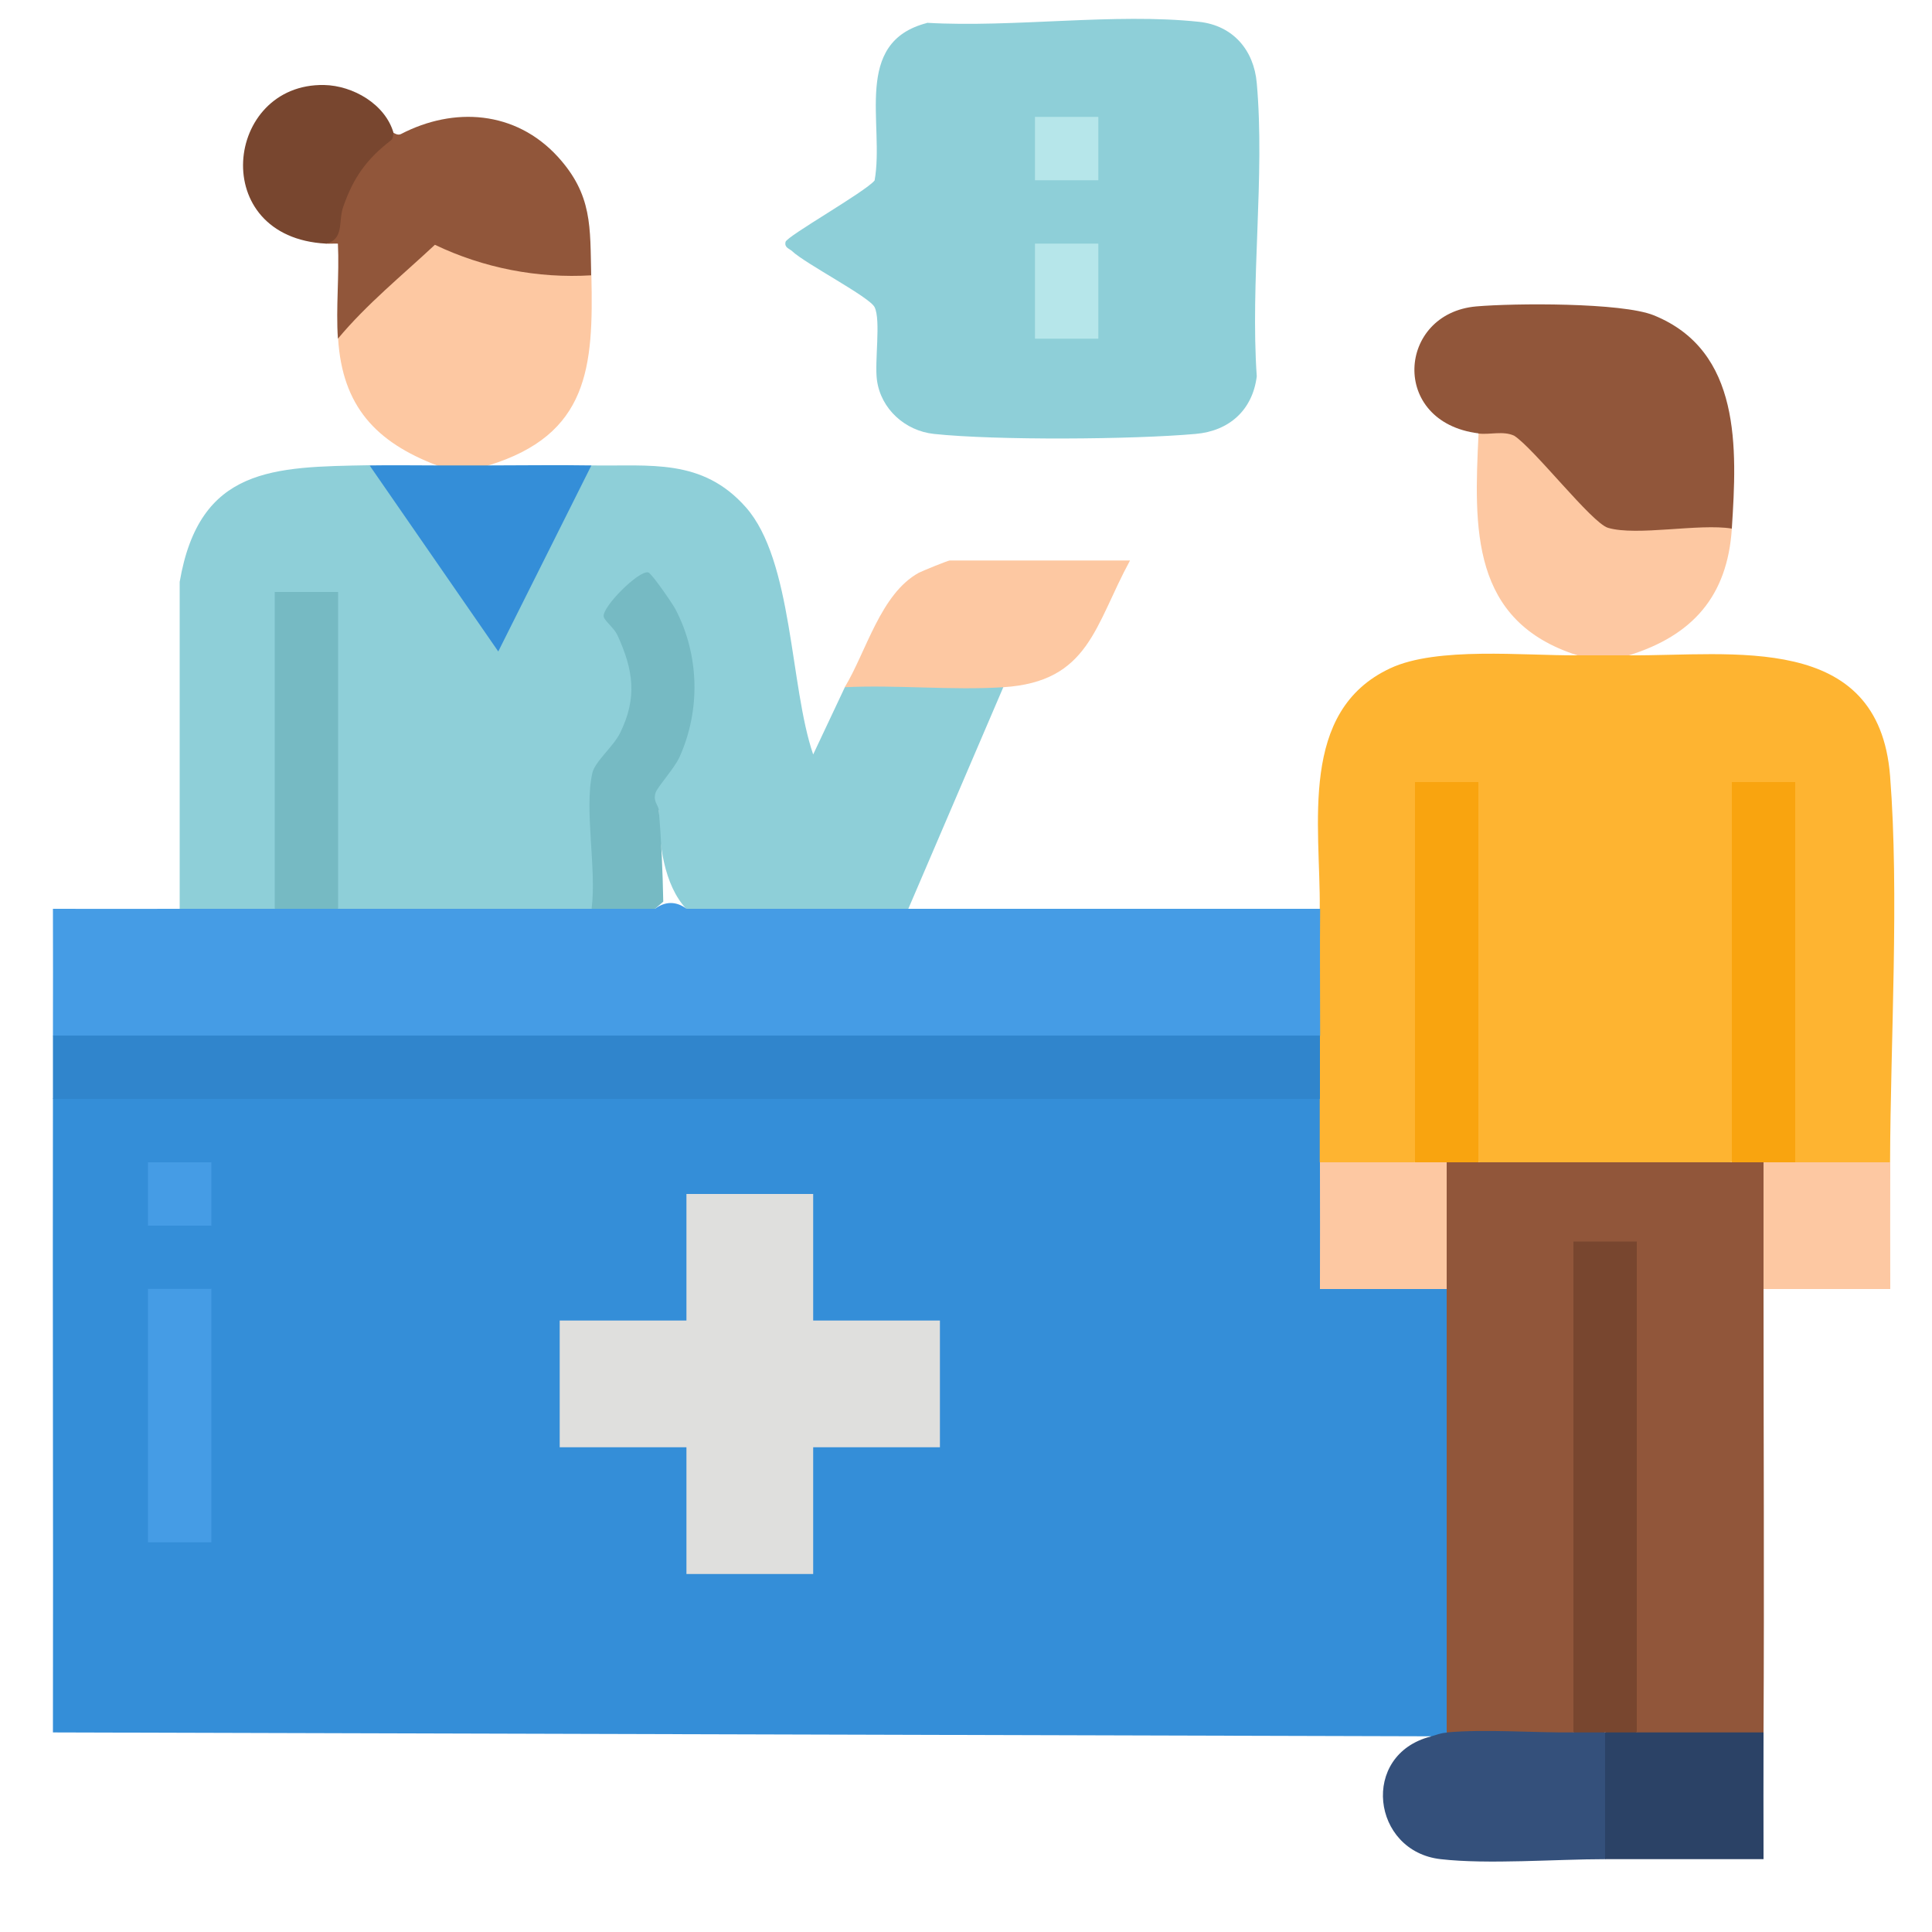 <?xml version="1.0" encoding="UTF-8"?>
<svg id="Layer_4" data-name="Layer 4" xmlns="http://www.w3.org/2000/svg" viewBox="0 0 100 100">
  <defs>
    <style>
      .cls-1 {
        fill: #34507b;
      }

      .cls-2 {
        fill: #2b4266;
      }

      .cls-3 {
        fill: #91563a;
      }

      .cls-4 {
        fill: #3085cc;
      }

      .cls-5 {
        fill: #b6e6ea;
      }

      .cls-6 {
        fill: #459ce5;
      }

      .cls-7 {
        fill: #feb431;
      }

      .cls-8 {
        fill: #dfdfdd;
      }

      .cls-9 {
        fill: #76bac3;
      }

      .cls-10 {
        fill: #78462f;
      }

      .cls-11 {
        fill: #8ecfd8;
      }

      .cls-12 {
        fill: #f9a40f;
      }

      .cls-13 {
        fill: #348ed8;
      }

      .cls-14 {
        fill: #fdc8a2;
      }
    </style>
  </defs>
  <path class="cls-13" d="M68.32,56.88c.51,1.1.51,2.17,0,3.28.4,2.02.55,4.07.43,6.15h5.83s.3.41.3.41c.4,7.65.4,15.31,0,22.95-.02.57-.51.68-.82.2l-71.32-.2c.02-10.93-.02-21.87,0-32.79l.19-.41h65.13l.25.41Z"/>
  <path class="cls-7" d="M81.64,33.92c.88-.41,1.78-.41,2.66,0,5.36.04,12.94-1.25,13.53,6.24.48,6.14.02,13.7,0,19.99l-.24.41h-4.38l-.3-.41-.41-.14v-19.28l.41-.25c-.34.67-2.88.64-3.28,0l.41.14v19.28l-.41.25c-4.37.4-8.75.4-13.12,0l-.41-.14v-19.28l.41-.25c-.34.67-2.88.64-3.28,0l.41.14v19.28l-.41.25-.24.41h-4.38l-.3-.41c0-1.09,0-2.19,0-3.28-.4-1.09-.4-2.19,0-3.28-.6-2.14-.61-4.42,0-6.56.04-4.32-1.11-10.22,3.65-12.44,2.41-1.13,6.91-.65,9.68-.67Z"/>
  <path class="cls-11" d="M19.13,24.09l.69.28,5.9,8.53c1.46-2.88,2.91-5.77,4.37-8.65l.52-.16c3.04.05,5.73-.39,7.99,2.16,2.45,2.76,2.28,9.29,3.49,12.8l1.64-3.48c.13-.11.27-.21.42-.29.64-.33,5.73-.16,6.92-.08.32.02.6.2.86.37l-4.92,11.48c-3.82.4-7.66.4-11.48,0-1.17-1.24-1.43-3.41-1.43-5.12-.73.07-.73-.71-.44-1.25,2.29-2.68,2.33-5.81.94-8.95-1.05-2.38-1.64-1.7-2.92.14,2.29,2.7,1.53,5.81-.63,8.26-.02,2.3-.07,4.55-.14,6.76l-.29.15c-4.37.51-8.75.5-13.12,0l-.41-.19v-15.96l.41-.25c-.34.67-2.88.64-3.28,0l.41.19v15.96l-.41.25c-1.65.51-3.27.5-4.92,0v-16.92c1.02-5.96,4.86-5.95,9.84-6.04Z"/>
  <path class="cls-6" d="M9.3,47.04c1.64,0,3.28,0,4.92,0,1.09-.4,2.19-.4,3.28,0,4.37,0,8.75,0,13.12,0,1.09-.4,2.19-.4,3.28,0,.54-.4,1.1-.4,1.64,0,3.82,0,7.65,0,11.48,0h21.31c-.02,2.18,0,4.38,0,6.56l-.19.41H2.99l-.25-.41c.01-2.18,0-4.38,0-6.56,2.18,0,4.38.01,6.56,0Z"/>
  <path class="cls-3" d="M76.52,60.16h13.12c.08-.63,1.5-.6,1.64,0,.16.02.4.07.41.18.06.73.12,5.72,0,6.08l-.41.3c0,7.65.04,15.31,0,22.95-.02.16-.07.4-.18.41-.73.06-5.72.12-6.08,0l-.3-.41-.41-.14v-25.02l.41-.25-.23.41c-.68.12-2.75.18-3.05-.41l.41.14v25.02l-.41.25-.61.41-5.34-.04-.61-.37v-22.95c-.16-.02-.4-.07-.41-.18-.07-.85-.16-5.53,0-6.08l.41-.3c.08-.63,1.5-.6,1.64,0Z"/>
  <path class="cls-11" d="M47.98,1.18c4.47.26,9.71-.52,14.09-.05,1.74.19,2.83,1.45,2.98,3.17.43,4.83-.34,10.28,0,15.18-.22,1.75-1.43,2.83-3.17,2.98-3.26.29-10.33.34-13.54,0-1.49-.16-2.75-1.29-2.95-2.79-.13-.96.21-3.09-.12-3.77-.26-.53-3.57-2.24-4.27-2.9-.15-.14-.41-.18-.34-.48s4.13-2.59,4.61-3.18c.52-2.92-1.17-7.15,2.71-8.15Z"/>
  <path class="cls-4" d="M68.32,53.6c0,1.09,0,2.19,0,3.28H2.74c0-1.09,0-2.19,0-3.28h65.58Z"/>
  <path class="cls-3" d="M89.64,27.36l-.32.37c-2.09.14-4.17.13-6.23-.03-1.72-1.48-3.36-3.08-4.91-4.8-.8.06-1.35-.1-1.66-.47-4.6-.58-4.19-6.21-.11-6.57,1.95-.17,7.53-.21,9.19.46,4.54,1.84,4.31,6.88,4.04,11.02Z"/>
  <path class="cls-14" d="M30.61,14.25c.11,4.76-.14,8.25-5.33,9.84-.9.51-1.76.5-2.66,0-3.18-1.21-4.9-3.08-5.12-6.56.12-1.14,4.26-5.09,4.96-5.22,2.4.91,4.86,1.65,7.45,1.56l.7.38Z"/>
  <path class="cls-3" d="M30.61,14.25c-2.79.17-5.59-.38-8.1-1.58-1.7,1.59-3.52,3.06-5.02,4.86-.11-1.62.08-3.3,0-4.92-.2-.01-.41.01-.62,0,.32-2.63,1.48-4.54,3.48-5.74.02-.01.22.16.4.07,2.75-1.43,5.93-1.21,8.11,1.16,1.82,1.99,1.68,3.66,1.74,6.15Z"/>
  <path class="cls-14" d="M89.64,27.36c-.23,3.5-2.03,5.53-5.33,6.56-.89,0-1.78,0-2.66,0-5.53-1.76-5.36-6.55-5.12-11.48.59.07,1.27-.15,1.84.11,1.04.67,4.02,4.52,4.86,4.77,1.5.44,4.72-.24,6.41.04Z"/>
  <path class="cls-14" d="M43.73,35.56c1.11-1.84,1.85-4.82,3.82-5.91.19-.1,1.52-.64,1.61-.64h9.33c-1.83,3.36-2.11,6.28-6.56,6.56-2.67.17-5.51-.13-8.2,0Z"/>
  <path class="cls-1" d="M74.88,89.67c2.03-.18,4.47.02,6.56,0,.54-.41,1.1-.4,1.64,0,.16.02.4.07.41.18.06.73.12,5.72,0,6.08l-.41.3c-2.57,0-6.05.28-8.51,0-3.57-.4-4.19-5.41-.51-6.35.3-.08.45-.17.82-.2Z"/>
  <path class="cls-13" d="M22.62,24.09c.89,0,1.78,0,2.66,0,1.77,0,3.56-.03,5.33,0l-4.82,9.63-6.66-9.63c1.16-.02,2.33,0,3.48,0Z"/>
  <path class="cls-2" d="M84.72,89.67h6.56c-.01,2.18,0,4.38,0,6.56-2.73,0-5.47,0-8.2,0v-6.56c.54-.4,1.1-.4,1.64,0Z"/>
  <path class="cls-10" d="M20.36,6.87s0,.3-.12.39c-1.27.98-1.95,1.93-2.48,3.46-.26.74.07,1.65-.88,1.89-6.16-.32-5.26-8.31-.1-8.21,1.49.03,3.16.99,3.59,2.48Z"/>
  <path class="cls-14" d="M92.92,60.16h4.92c-.01,2.18,0,4.38,0,6.56h-6.56v-6.56c.08-.63,1.5-.6,1.64,0Z"/>
  <polygon class="cls-8" points="42.09 61.8 42.09 68.35 48.65 68.35 48.65 74.91 42.09 74.91 42.09 81.47 35.53 81.47 35.53 74.91 28.97 74.91 28.97 68.35 35.53 68.35 35.53 61.8 42.09 61.8"/>
  <path class="cls-14" d="M73.24,60.16c.08-.63,1.5-.6,1.64,0v6.56h-6.56c0-2.18.01-4.38,0-6.56h4.92Z"/>
  <rect class="cls-6" x="7.66" y="66.71" width="3.28" height="13.12"/>
  <rect class="cls-6" x="7.66" y="60.16" width="3.28" height="3.28"/>
  <polygon class="cls-12" points="73.24 60.16 73.24 40.48 76.52 40.48 76.52 60.16 74.88 60.16 73.24 60.16"/>
  <polygon class="cls-12" points="89.64 60.16 89.64 40.48 92.92 40.48 92.92 60.16 91.28 60.16 89.64 60.16"/>
  <path class="cls-9" d="M34.1,41.92c.13,1.58.2,3.17.23,4.75l-.43.37c-1.09,0-2.19,0-3.28,0,.27-2.04-.39-5.13.04-7.03.13-.59,1.08-1.36,1.43-2.06.91-1.84.69-3.28-.13-5.07-.17-.37-.65-.73-.71-.95-.13-.48,1.84-2.45,2.31-2.3.18.06,1.24,1.6,1.4,1.9,1.24,2.37,1.31,5.22.21,7.66-.27.59-1.15,1.55-1.24,1.85-.13.44.12.6.17.87Z"/>
  <path class="cls-9" d="M14.22,47.04v-16.4h3.28v16.4c-1.09,0-2.19,0-3.28,0Z"/>
  <path class="cls-10" d="M81.44,89.67v-25.41h3.28v25.41c-.55,0-1.09,0-1.64,0s-1.09,0-1.64,0Z"/>
  <rect class="cls-5" x="53.57" y="12.61" width="3.28" height="4.92"/>
  <rect class="cls-5" x="53.57" y="6.05" width="3.28" height="3.28"/>
</svg>